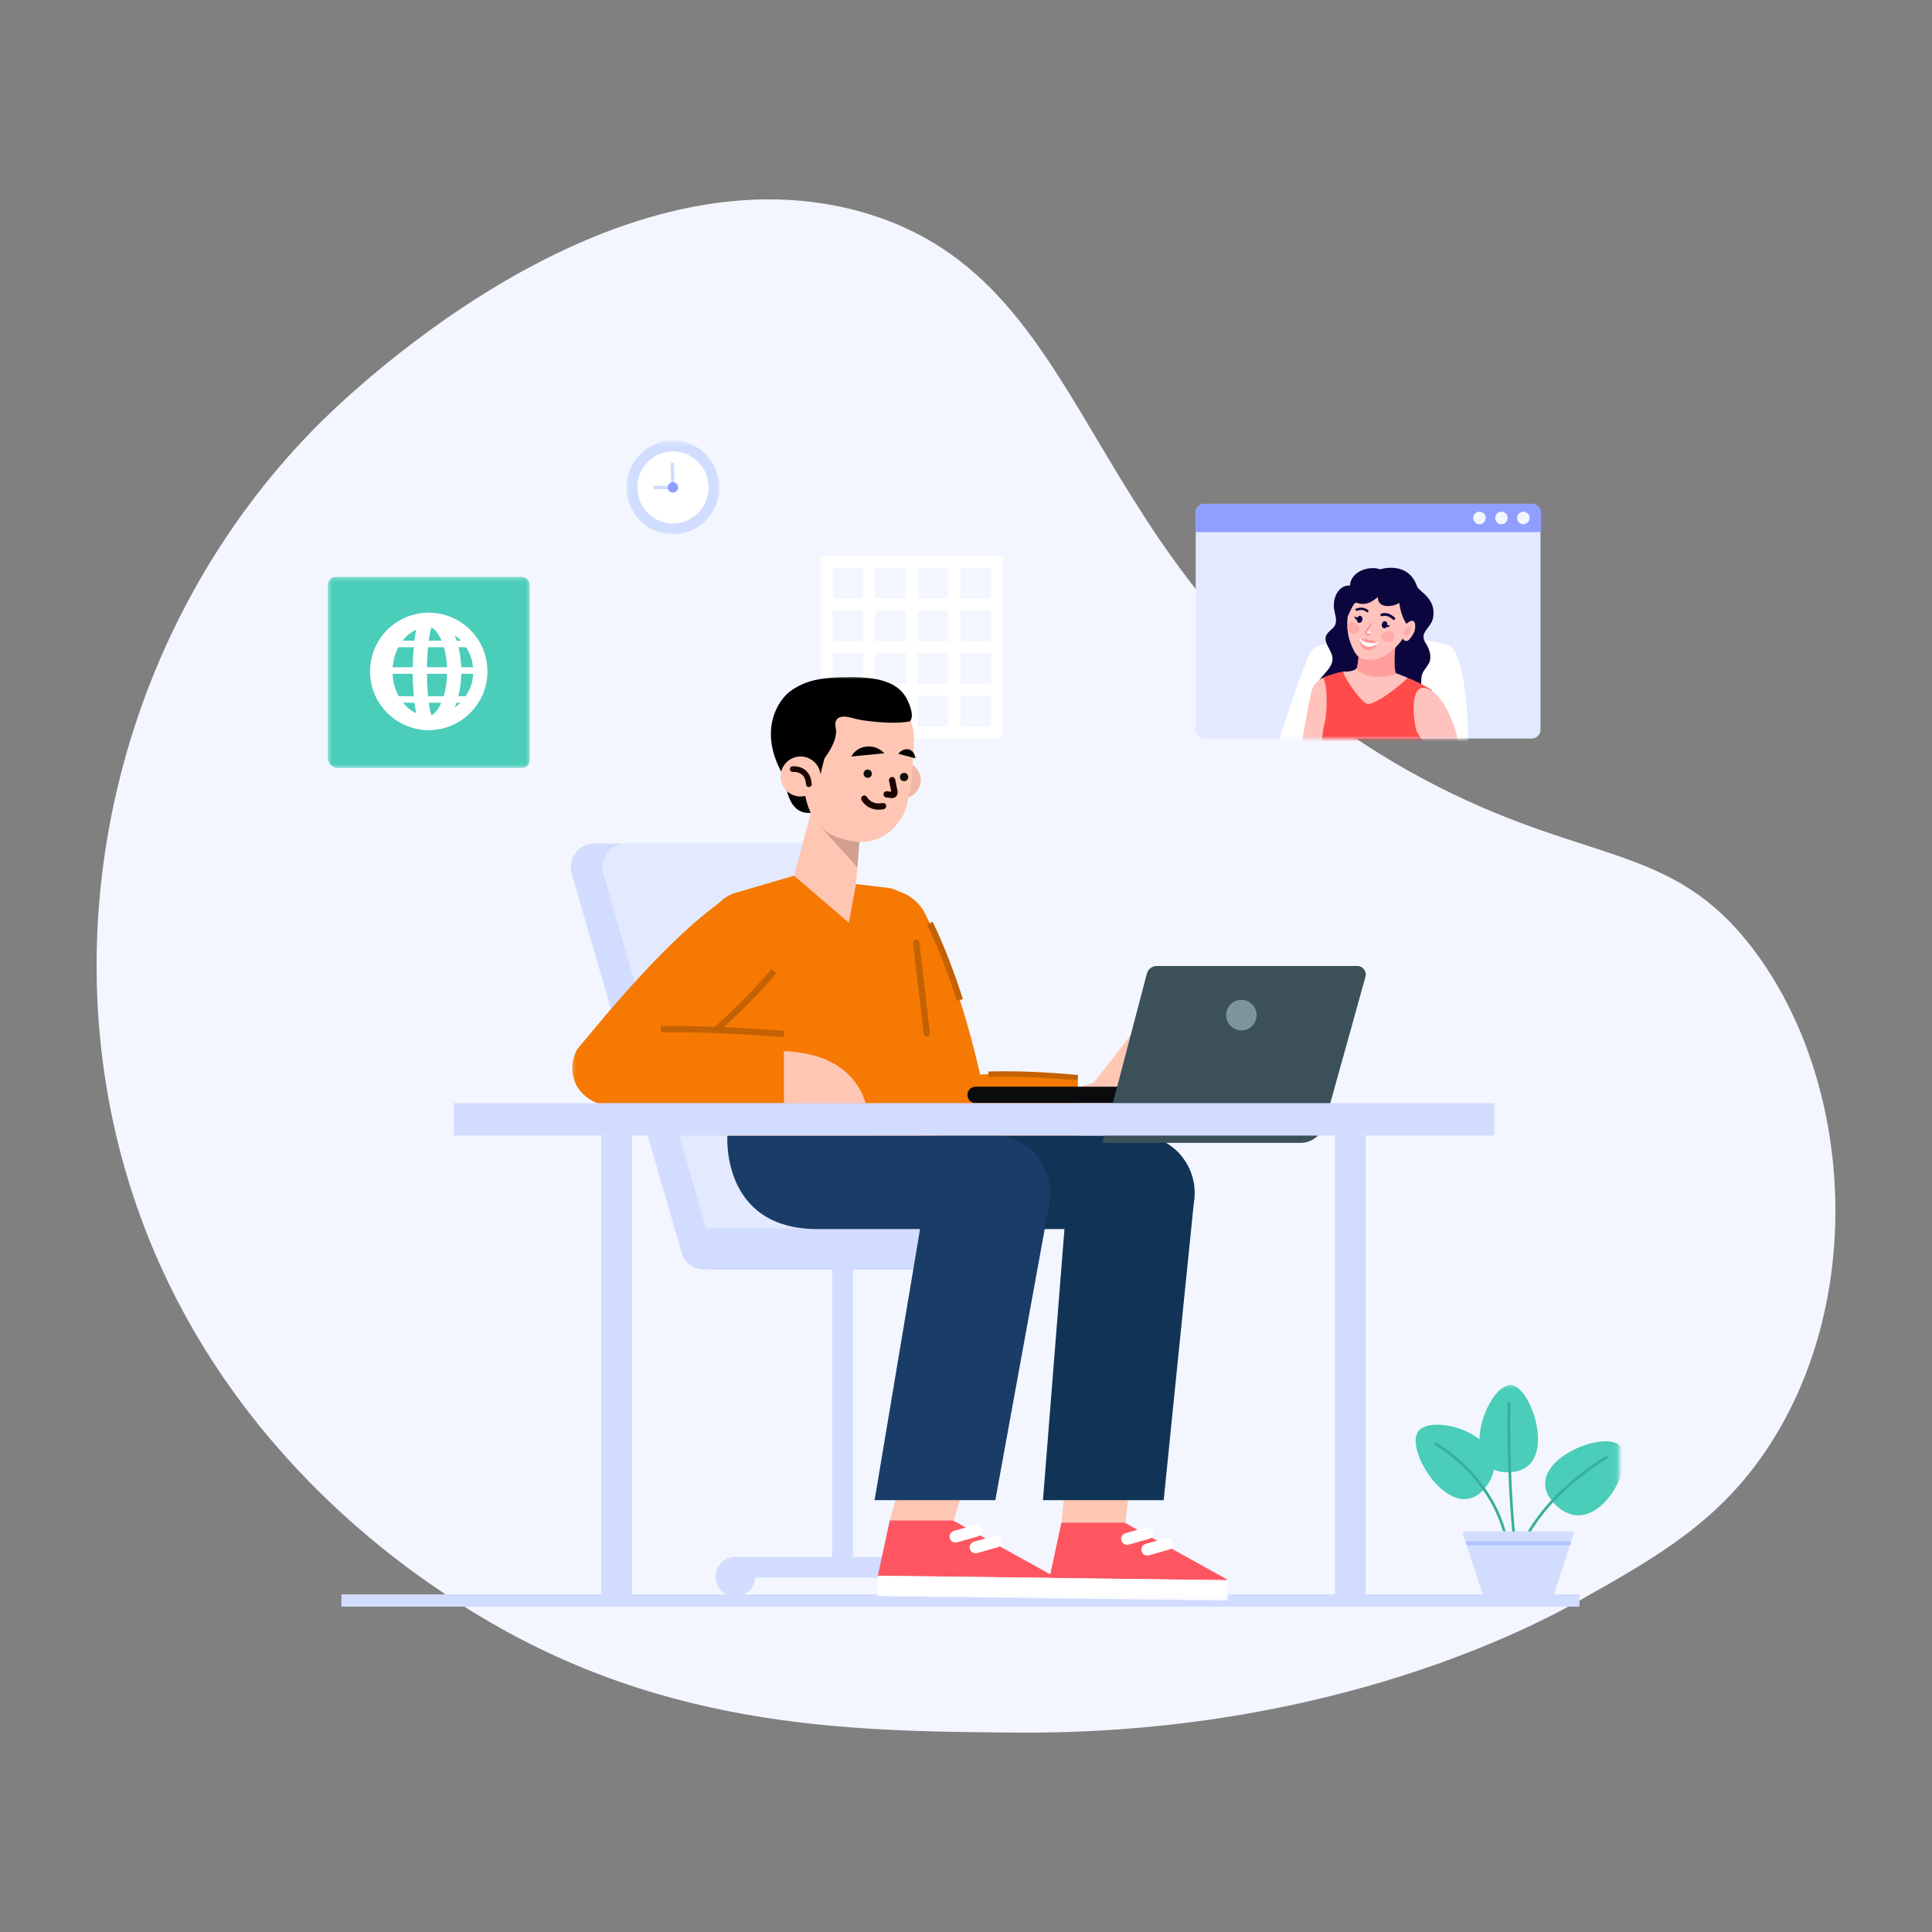<svg width="340" height="340" viewBox="0 0 340 340" fill="none" xmlns="http://www.w3.org/2000/svg">
<rect x="0" y="0" width="340" height="340" fill="#808080" stroke="none"/>
<g clip-path="url(#clip0_726_1035)">
<mask id="mask0_726_1035" style="mask-type:luminance" maskUnits="userSpaceOnUse" x="0" y="0" width="340" height="340">
<path d="M340 0H0V340H340V0Z" fill="white"/>
</mask>
<g mask="url(#mask0_726_1035)">
<path d="M55.176 75.555C59.508 71.123 106.163 24.589 151.496 37.264C195.597 49.594 188.466 103.982 250.58 137.137C279.301 152.468 294.096 147.923 308.609 167.138C325.968 190.123 328.503 228.008 311.372 254.379C302.811 267.558 291.972 273.807 277.962 281.664C270.534 285.83 234.413 305.355 178.735 304.908C149.057 304.669 114.813 304.394 80.046 281.664C69.885 275.021 35.194 251.583 22.017 205.824C9.03 160.724 21.666 109.845 55.176 75.555Z" fill="#F3F6FF"/>
<g opacity="1">
<path d="M60.081 281.666H277.962" stroke="#D2DCFF" stroke-width="2.16" stroke-miterlimit="10"/>
</g>
<path d="M175.469 98.892H167.969H160.468H152.968H145.468" stroke="white" stroke-width="2.16" stroke-linecap="round" stroke-linejoin="round"/>
<path d="M175.469 106.392H167.969H160.468H152.968H145.468" stroke="white" stroke-width="2.16" stroke-linecap="round" stroke-linejoin="round"/>
<path d="M175.469 113.892H167.969H160.468H152.968H145.468" stroke="white" stroke-width="2.16" stroke-linecap="round" stroke-linejoin="round"/>
<path d="M145.468 121.393H152.968H160.468H167.969H175.469" stroke="white" stroke-width="2.16" stroke-linecap="round" stroke-linejoin="round"/>
<path d="M175.469 128.893H167.969H160.468H152.968H145.468" stroke="white" stroke-width="2.16" stroke-linecap="round" stroke-linejoin="round"/>
<path d="M145.468 98.892V106.392V113.892V121.392V128.893" stroke="white" stroke-width="2.16" stroke-linecap="round" stroke-linejoin="round"/>
<path d="M152.969 98.892V106.392V113.892V121.392V128.893" stroke="white" stroke-width="2.16" stroke-linecap="round" stroke-linejoin="round"/>
<path d="M160.469 98.892V106.392V113.892V121.392V128.893" stroke="white" stroke-width="2.16" stroke-linecap="round" stroke-linejoin="round"/>
<path d="M167.969 98.892V106.392V113.892V121.392V128.893" stroke="white" stroke-width="2.16" stroke-linecap="round" stroke-linejoin="round"/>
<path d="M175.469 98.892V106.392V113.892V121.392V128.893" stroke="white" stroke-width="2.16" stroke-linecap="round" stroke-linejoin="round"/>
<mask id="mask1_726_1035" style="mask-type:luminance" maskUnits="userSpaceOnUse" x="110" y="77" width="17" height="18">
<path d="M110.16 77.519H126.82V94.18H110.16V77.519Z" fill="white"/>
</mask>
<g mask="url(#mask1_726_1035)">
<path d="M118.426 77.526C122.928 77.526 126.583 81.225 126.583 85.779C126.583 90.334 122.928 94.032 118.426 94.032C113.924 94.032 110.268 90.334 110.268 85.779C110.268 81.225 113.924 77.526 118.426 77.526Z" fill="#D0DDFF"/>
<path d="M118.426 79.436C121.886 79.436 124.696 82.278 124.696 85.779C124.696 89.281 121.886 92.123 118.426 92.123C114.965 92.123 112.155 89.281 112.155 85.779C112.155 82.278 114.965 79.436 118.426 79.436Z" fill="white"/>
<path d="M118.173 81.466L118.452 81.459C118.543 81.457 118.619 81.529 118.621 81.62L118.722 85.595C118.725 85.686 118.652 85.762 118.561 85.764L118.283 85.772C118.192 85.774 118.116 85.702 118.113 85.611L118.012 81.636C118.01 81.545 118.082 81.469 118.173 81.466Z" fill="#D0DDFF"/>
<path d="M114.965 85.93L114.963 85.651C114.962 85.56 115.036 85.486 115.127 85.485L118.255 85.465C118.346 85.464 118.421 85.538 118.421 85.629L118.423 85.908C118.424 85.999 118.35 86.074 118.259 86.074L115.131 86.094C115.04 86.095 114.965 86.021 114.965 85.93Z" fill="#D0DDFF"/>
<path d="M119.336 85.78C119.33 86.284 118.916 86.689 118.411 86.683C117.906 86.677 117.502 86.263 117.508 85.758C117.514 85.256 117.924 84.853 118.426 84.855C118.931 84.856 119.338 85.268 119.336 85.772C119.336 85.775 119.336 85.777 119.336 85.78Z" fill="#909EFF"/>
</g>
<mask id="mask2_726_1035" style="mask-type:luminance" maskUnits="userSpaceOnUse" x="247" y="243" width="38" height="39">
<path d="M247.52 243.439H284.92V281.859H247.52V243.439Z" fill="white"/>
</mask>
<g mask="url(#mask2_726_1035)">
<path d="M261.847 261.172C266.869 253.589 253.475 248.679 249.9 251.552C246.325 254.425 256.041 269.937 261.847 261.172Z" fill="#4ACDB9"/>
<path d="M264.632 268.348C263.681 265.502 262.163 262.797 260.12 260.307C256.647 256.072 252.798 253.896 252.759 253.875C252.645 253.811 252.5 253.852 252.436 253.966C252.372 254.081 252.413 254.226 252.528 254.29C252.566 254.311 256.347 256.451 259.764 260.622C261.766 263.066 263.253 265.72 264.185 268.51C264.29 268.826 264.386 269.145 264.478 269.465L264.985 269.508C264.877 269.119 264.761 268.732 264.632 268.348Z" fill="#38AF9B"/>
<path d="M266.037 259.068C274.561 258.333 269.389 243.419 265.745 243.733C261.176 244.127 256.188 259.916 266.037 259.068Z" fill="#4ACDB9"/>
<path d="M265.803 246.878C265.807 246.747 265.704 246.637 265.573 246.633C265.441 246.628 265.332 246.732 265.327 246.863C265.323 246.994 265.008 257.314 266.126 269.575L266.6 269.535C265.484 257.305 265.799 247.009 265.803 246.878Z" fill="#38AF9B"/>
<path d="M273.885 264.945C280.491 271.197 287.631 258.847 285.416 254.832C283.201 250.816 266.249 257.719 273.885 264.945Z" fill="#4ACDB9"/>
<path d="M282.919 256.369C282.854 256.254 282.709 256.214 282.595 256.279C282.559 256.299 278.965 258.345 275.161 261.868C273.089 263.786 270.703 266.388 268.863 269.508L269.393 269.548C271.186 266.568 273.479 264.074 275.476 262.224C279.24 258.737 282.793 256.713 282.829 256.693C282.943 256.628 282.983 256.483 282.919 256.369Z" fill="#38AF9B"/>
<path d="M266.599 269.509H266.123H264.985H264.476H257.84C257.585 269.509 257.403 269.758 257.483 270L257.902 271.286L258.114 271.936L261.147 281.241C261.229 281.494 261.465 281.664 261.73 281.664H272.662C272.927 281.664 273.163 281.494 273.245 281.241L276.279 271.936L276.49 271.286L276.91 270C276.989 269.758 276.808 269.509 276.553 269.509H269.395H268.863H266.599Z" fill="#D2DCFF"/>
<path d="M276.49 271.285L276.279 271.936H258.114L257.902 271.285H276.49Z" fill="#AEC3FF"/>
</g>
<mask id="mask3_726_1035" style="mask-type:luminance" maskUnits="userSpaceOnUse" x="57" y="101" width="37" height="35">
<path d="M57.46 101.319H93.5V135.319H57.46V101.319Z" fill="white"/>
</mask>
<g mask="url(#mask3_726_1035)">
<path d="M91.834 135.156H59.509C58.504 135.156 57.69 134.342 57.69 133.337V102.92C57.69 102.158 58.307 101.541 59.069 101.541H91.834C92.596 101.541 93.213 102.158 93.213 102.92V133.777C93.213 134.539 92.596 135.156 91.834 135.156Z" fill="#4ACDB9"/>
<path d="M75.451 109.076C80.463 109.076 84.532 113.145 84.532 118.157C84.532 123.169 80.463 127.239 75.451 127.239C70.439 127.239 66.37 123.169 66.37 118.157C66.37 113.145 70.439 109.076 75.451 109.076Z" stroke="white" stroke-width="2.5" stroke-miterlimit="10"/>
<path d="M75.451 109.076C77.926 109.076 79.936 113.146 79.936 118.158C79.936 123.169 77.926 127.239 75.451 127.239" stroke="white" stroke-width="2.5" stroke-miterlimit="10"/>
<path d="M75.451 109.076C74.584 109.076 73.88 113.146 73.88 118.158C73.88 123.169 74.584 127.239 75.451 127.239" stroke="white" stroke-width="2.5" stroke-miterlimit="10"/>
<path d="M75.451 109.076C71.242 109.076 67.828 113.146 67.828 118.158C67.828 123.169 71.242 127.239 75.451 127.239" stroke="white" stroke-width="2.5" stroke-miterlimit="10"/>
<path d="M83.725 112.751H67.405V113.899H83.725V112.751Z" fill="white"/>
<path d="M84.867 117.426H66.263V118.574H84.867V117.426Z" fill="white"/>
<path d="M83.235 122.526H67.894V123.674H83.235V122.526Z" fill="white"/>
</g>
<path d="M123.897 223.4H164.325C167.083 223.4 169.066 220.701 168.285 218.01L148.978 151.46C148.46 149.674 146.849 148.448 145.019 148.448H104.591C101.833 148.448 99.851 151.147 100.631 153.838L119.938 220.388C120.456 222.174 122.067 223.4 123.897 223.4Z" fill="#D2DCFF"/>
<path d="M129.46 223.4H164.675C167.432 223.4 169.414 220.701 168.634 218.01L149.327 151.46C148.809 149.674 147.198 148.448 145.368 148.448H110.154C107.396 148.448 105.414 151.147 106.194 153.838L125.501 220.388C126.019 222.174 127.631 223.4 129.46 223.4Z" fill="#E3EAFF"/>
<path d="M167.344 273.992V277.632H129.411V273.992H167.344Z" fill="#D2DCFF"/>
<path d="M163.923 276.901C163.61 278.791 164.887 280.577 166.777 280.89C168.667 281.204 170.452 279.926 170.766 278.036C171.079 276.146 169.802 274.361 167.912 274.047C166.022 273.734 164.237 275.012 163.923 276.901Z" fill="#D2DCFF"/>
<path d="M150.095 222.837V275.482H146.456V222.837H150.095Z" fill="#D2DCFF"/>
<path d="M125.99 276.901C125.676 278.791 126.954 280.577 128.844 280.89C130.734 281.204 132.519 279.926 132.833 278.036C133.146 276.146 131.869 274.361 129.979 274.047C128.089 273.734 126.303 275.012 125.99 276.901Z" fill="#D2DCFF"/>
<path d="M125.035 223.4H167.825C169.821 223.4 171.439 221.782 171.439 219.786C171.439 217.791 169.821 216.173 167.825 216.173H125.035C123.039 216.173 121.421 217.791 121.421 219.786C121.421 221.782 123.039 223.4 125.035 223.4Z" fill="#D2DCFF"/>
<mask id="mask4_726_1035" style="mask-type:luminance" maskUnits="userSpaceOnUse" x="100" y="119" width="117" height="163">
<path d="M100.3 119H216.24V281.86H100.3V119Z" fill="white"/>
</mask>
<g mask="url(#mask4_726_1035)">
<path d="M191.95 190.947C191.95 190.947 192.553 198.696 194.661 199.353C198.345 200.501 207.074 197.627 207.074 197.627C207.074 197.627 203.972 184.464 203.883 184.667C203.795 184.87 191.95 190.947 191.95 190.947Z" fill="#FFC7B3"/>
<path d="M191.95 190.947C192.583 190.666 197.215 184.384 198.999 182.098C199.429 181.547 200.29 181.52 200.807 182.042C201.144 182.382 201.511 183.032 201.148 183.699L198.417 189.36L191.95 190.947Z" fill="#FFC7B3"/>
<path d="M198.673 186.707L208.886 182.466C209.557 182.171 210.373 182.495 210.664 183.171C210.915 183.757 210.682 184.411 210.12 184.7L202.891 188.416L198.673 186.707Z" fill="#FFC7B3"/>
<path d="M204.409 188.071L212.485 186.207C213.184 186.032 213.921 186.456 214.11 187.141C214.274 187.735 213.968 188.335 213.389 188.557L204.74 191.727L204.409 188.071Z" fill="#FFC7B3"/>
<path d="M204.289 191.984L212.691 190.847C213.469 190.738 214.218 191.265 214.356 192.017C214.486 192.724 214.029 193.383 213.308 193.528L205.683 195.058L204.289 191.984Z" fill="#FFC7B3"/>
<path d="M207.073 197.626L212.58 197.464C213.171 197.36 213.556 196.831 213.46 196.254C213.369 195.701 212.866 195.281 212.287 195.273L205.683 195.058L207.073 197.626Z" fill="#FFC7B3"/>
<path d="M199.792 186.296C199.792 186.296 201.532 189.846 198.228 192.493" stroke="#CC9F8F" stroke-width="1.03" stroke-linecap="round" stroke-linejoin="round"/>
<path d="M192.374 190.588L188.384 191.749C188.384 191.749 184.303 193.591 185.684 197.314C187.19 201.369 191.108 199.665 191.108 199.665L195.606 198.586C195.606 198.586 199.227 196.972 198.096 193.404C196.685 188.954 192.374 190.588 192.374 190.588Z" fill="#FFC7B3"/>
<path d="M169.484 201.977C166.216 203.148 162.611 201.446 161.44 198.178C160.269 194.91 161.971 191.306 165.239 190.134C168.507 188.963 172.111 190.665 173.283 193.933C174.454 197.201 172.752 200.805 169.484 201.977Z" fill="#F57902"/>
<path d="M158.414 171.091C154.528 172.484 150.241 170.459 148.849 166.573C147.456 162.687 149.48 158.401 153.366 157.008C157.252 155.615 161.539 157.64 162.931 161.526C164.324 165.412 162.3 169.698 158.414 171.091Z" fill="#F57902"/>
<path d="M148.364 164.217C150.305 176.728 159.67 194.706 161.926 199.442C162.303 200.232 165.384 203.784 170.089 201.7C174.794 199.616 173.583 194.418 173.583 194.418C173.583 194.418 170.16 174.817 162.623 160.452C161.897 159.067 159.16 155.779 154.133 156.742C149.472 157.635 148.162 162.92 148.364 164.217Z" fill="#F57902"/>
<path d="M168.924 175.983C167.504 171.542 165.746 166.82 163.632 162.454" stroke="#C46102" stroke-width="1.1"/>
<path d="M173.65 195.94C173.714 199.411 170.947 202.281 167.477 202.344C164.006 202.408 161.136 199.641 161.072 196.171C161.009 192.7 163.775 189.83 167.246 189.767C170.717 189.703 173.587 192.469 173.65 195.94Z" fill="#F57902"/>
<path d="M167.158 189.592C166.049 189.758 162.714 191.104 162.803 196.293C162.878 200.67 166.024 202.561 167.472 202.508C175.821 202.203 189.872 201.807 189.872 201.807L189.664 189.653C189.664 189.653 176.352 188.211 167.158 189.592Z" fill="#F57902"/>
<path d="M189.664 189.654C189.664 189.654 181.776 188.798 173.95 189.035Z" fill="#F57902"/>
<path d="M189.664 189.654C189.664 189.654 181.776 188.798 173.95 189.035" stroke="#C46102" stroke-width="0.937"/>
<path d="M186.794 267.937H197.874L216.197 278.089L184.691 277.7L186.794 267.937Z" fill="#FE5661"/>
<path d="M184.582 281.276L184.691 277.7L216.197 278.089L216.088 281.665L184.582 281.276Z" fill="white"/>
<path d="M205.531 271.676L201.902 272.703" stroke="white" stroke-width="2.087" stroke-linecap="round" stroke-linejoin="round"/>
<path d="M201.983 269.79L198.354 270.818" stroke="white" stroke-width="2.087" stroke-linecap="round" stroke-linejoin="round"/>
<path d="M199.67 252.707H188.377L186.794 267.937H198.087L199.67 252.707Z" fill="#FFC7B3"/>
<path d="M153.422 199.845C153.422 199.845 152.239 216.297 169.255 216.297C186.272 216.297 187.326 216.297 187.326 216.297L183.543 264.003H204.789L210.074 211.871C211.213 205.624 206.587 199.845 200.45 199.845H153.422Z" fill="#113456"/>
<path d="M156.585 267.544H167.664L185.988 277.696L154.482 277.307L156.585 267.544Z" fill="#FE5661"/>
<path d="M154.372 280.883L154.482 277.307L185.987 277.696L185.878 281.272L154.372 280.883Z" fill="white"/>
<path d="M175.322 271.283L171.692 272.311" stroke="white" stroke-width="2.087" stroke-linecap="round" stroke-linejoin="round"/>
<path d="M171.774 269.396L168.144 270.424" stroke="white" stroke-width="2.087" stroke-linecap="round" stroke-linejoin="round"/>
<path d="M172.241 252.314H160.948L156.584 267.544H167.878L172.241 252.314Z" fill="#FFC7B3"/>
<path d="M128.008 199.845C128.008 199.845 126.825 216.297 143.842 216.297C160.858 216.297 161.912 216.297 161.912 216.297L153.914 264.003H175.16L184.661 211.871C185.799 205.624 181.174 199.845 175.037 199.845H128.008Z" fill="#1A3D68"/>
<path d="M139.732 154.107L129.791 157.025C126.913 157.731 124.853 160.262 124.744 163.224L128.009 199.844H165.136L160.816 161.707C160.336 158.811 159.092 156.582 156.177 156.237L150.644 155.582L139.732 154.107Z" fill="#F57902"/>
<path d="M163.1 181.873L161.237 165.917" stroke="#C46102" stroke-width="1.104" stroke-linecap="round" stroke-linejoin="round"/>
<path d="M136.553 184.968C141.634 184.896 149.804 186.103 152.354 194.144H137.275C137.275 194.144 132.77 194.48 131.865 190.852C130.961 187.224 134.076 185.003 136.553 184.968Z" fill="#FFC7B3"/>
<path d="M102.521 192.382C100.116 189.878 100.197 185.893 102.701 183.489C105.204 181.084 109.19 181.165 111.594 183.668C113.999 186.172 113.918 190.157 111.414 192.562C108.911 194.967 104.925 194.886 102.521 192.382Z" fill="#F57902"/>
<path d="M126.185 169.656C123.326 166.678 123.421 161.939 126.399 159.08C129.376 156.22 134.115 156.316 136.975 159.293C139.834 162.271 139.739 167.01 136.761 169.87C133.784 172.729 129.045 172.633 126.185 169.656Z" fill="#F57902"/>
<path d="M128.35 157.675C117.725 164.56 105.145 180.455 101.745 184.45C101.178 185.116 99.195 189.38 103.02 192.822C106.845 196.265 111.095 193.035 111.095 193.035C111.095 193.035 127.585 181.9 137.615 169.15C138.582 167.921 140.463 164.079 137.53 159.885C134.81 155.996 129.452 156.961 128.35 157.675Z" fill="#F57902"/>
<path d="M126.015 181.248C129.488 178.137 133.079 174.603 136.199 170.89" stroke="#C46102" stroke-width="1.1"/>
<path d="M113.348 188.016C113.353 191.487 110.539 194.31 107.067 194.315C103.596 194.321 100.773 191.507 100.768 188.035C100.762 184.564 103.576 181.741 107.048 181.735C110.519 181.73 113.342 184.544 113.348 188.016Z" fill="#F57902"/>
<path d="M106.93 181.559C105.398 181.708 100.768 183 100.768 188.189C100.768 192.567 105.061 194.509 107.058 194.479C118.575 194.309 137.955 194.139 137.955 194.139V181.984C137.955 181.984 119.638 180.327 106.93 181.559Z" fill="#F57902"/>
<path d="M137.955 181.984C137.955 181.984 127.101 181.002 116.306 181.112Z" fill="#F57902"/>
<path d="M137.955 181.984C137.955 181.984 127.101 181.002 116.306 181.112" stroke="#C46102" stroke-width="1.1"/>
<path d="M151.427 146.061L150.644 155.583L149.383 162.387L139.732 154.108L144.095 137.804L151.427 146.061Z" fill="#FFC7B3"/>
<g opacity="0.2">
<path d="M150.886 152.647L144.169 145.232L151.427 146.061L150.886 152.647Z" fill="#1D0300"/>
</g>
<path d="M138.271 137.804C138.271 137.804 138.646 144.181 143.497 142.894L144.782 141.401L138.271 137.804Z" fill="black"/>
<path d="M155.638 137.645C155.835 139.407 157.422 140.675 159.184 140.479C160.946 140.282 162.215 138.695 162.018 136.933C161.822 135.171 160.234 133.903 158.472 134.099C156.711 134.296 155.442 135.883 155.638 137.645Z" fill="#F2B7A5"/>
<path d="M154.925 122.405C158.499 123.047 160.938 126.4 160.842 130.029C160.731 134.209 160.324 141.003 158.865 143.575C156.693 147.403 152.817 149.376 147.546 147.382C147.546 147.382 141.267 145.969 141.452 136.581C141.653 126.422 148.928 121.327 154.925 122.405Z" fill="#FFC7B3"/>
<path d="M144.386 136.26L145.559 131.574C145.559 131.574 146.451 122.404 149.466 122.263C149.466 122.263 150.757 120.632 145.782 121.419C140.807 122.205 136.174 125.05 140.142 134.451L144.386 136.26Z" fill="black"/>
<path d="M158.378 136.852C158.437 137.253 158.809 137.531 159.211 137.473C159.612 137.414 159.89 137.041 159.831 136.64C159.773 136.238 159.4 135.961 158.999 136.02C158.597 136.078 158.32 136.451 158.378 136.852Z" fill="#101010"/>
<path d="M151.977 136.265C152.036 136.667 152.409 136.944 152.81 136.886C153.211 136.827 153.489 136.454 153.43 136.053C153.372 135.652 152.999 135.374 152.598 135.433C152.197 135.491 151.919 135.864 151.977 136.265Z" fill="#101010"/>
<path d="M156.998 137.289L157.425 139.379C157.476 139.631 157.304 139.874 157.05 139.91L156.031 139.79" stroke="#1D0300" stroke-width="1.104" stroke-linecap="round" stroke-linejoin="round"/>
<path d="M155.618 132.572L149.823 133.13C149.823 133.13 150.523 131.565 152.534 131.381C154.544 131.197 155.618 132.572 155.618 132.572Z" fill="black"/>
<path d="M158.071 132.648L161.097 133.453C161.097 133.453 161.002 132.164 159.95 131.892C158.899 131.621 158.071 132.648 158.071 132.648Z" fill="black"/>
<path d="M152.094 140.546C152.094 140.546 153.036 142.337 155.404 141.86" stroke="#1D0300" stroke-width="1.104" stroke-linecap="round" stroke-linejoin="round"/>
<path d="M143.861 134.946C143.861 134.946 147.666 130.947 147.078 128.144C146.596 125.853 148.568 125.981 149.633 126.269C150.487 126.5 151.346 126.7 152.223 126.817C154.323 127.097 157.771 127.422 160.124 126.948C160.124 126.948 161.109 126.24 159.748 123.32C158.387 120.401 155.462 119.161 149.617 119.161C144.782 119.161 141.855 119.641 139.088 121.636C137.12 123.055 133.129 128.516 137.955 136.65L143.861 134.946Z" fill="black"/>
<path d="M137.388 137.041C137.604 138.973 139.345 140.365 141.277 140.149C143.21 139.934 144.601 138.192 144.386 136.26C144.17 134.328 142.429 132.936 140.497 133.152C138.565 133.367 137.173 135.109 137.388 137.041Z" fill="#FFC7B3"/>
<path d="M139.513 135.35C139.513 135.35 142.186 135.091 142.344 138.009" stroke="#1D0300" stroke-width="0.998" stroke-linecap="round" stroke-linejoin="round"/>
</g>
<path d="M171.697 194.13H197.293V191.242H171.697C170.9 191.242 170.253 191.889 170.253 192.686C170.253 193.483 170.9 194.13 171.697 194.13Z" fill="#090B0C"/>
<path d="M194 201.125H228.858C230.812 201.125 232.526 199.823 233.05 197.941L240.298 171.901C240.564 170.946 239.846 170 238.854 170H203.561C202.749 170 202.038 170.547 201.832 171.333L194 201.125Z" fill="#3B5058"/>
<path d="M215.776 178.645C215.776 180.13 216.979 181.333 218.464 181.333C219.948 181.333 221.152 180.13 221.152 178.645C221.152 177.161 219.948 175.957 218.464 175.957C216.979 175.957 215.776 177.161 215.776 178.645Z" fill="#7C949B"/>
<path d="M263.004 194.13V199.844H79.856V194.13H263.004Z" fill="#D2DCFF"/>
<path d="M108.514 199.844V281.271" stroke="#D2DCFF" stroke-width="5.399" stroke-miterlimit="10"/>
<path d="M237.634 199.844V281.271" stroke="#D2DCFF" stroke-width="5.399" stroke-miterlimit="10"/>
<path d="M269.54 129.972H211.987C211.122 129.972 210.421 129.271 210.421 128.407V90.228C210.421 89.364 211.122 88.663 211.987 88.663H269.54C270.404 88.663 271.105 89.364 271.105 90.228V128.407C271.105 129.271 270.404 129.972 269.54 129.972Z" fill="#E3EAFF"/>
<path d="M271.207 93.647H210.421V90.228C210.421 89.364 211.122 88.663 211.987 88.663H269.642C270.506 88.663 271.207 89.364 271.207 90.228V93.647Z" fill="#909EFF"/>
<path d="M268.082 90.051C268.691 90.051 269.185 90.545 269.185 91.155C269.185 91.764 268.691 92.258 268.082 92.258C267.472 92.258 266.978 91.764 266.978 91.155C266.978 90.545 267.472 90.051 268.082 90.051Z" fill="#F3F6FF"/>
<path d="M264.225 90.051C264.834 90.051 265.328 90.545 265.328 91.155C265.328 91.764 264.834 92.258 264.225 92.258C263.615 92.258 263.121 91.764 263.121 91.155C263.121 90.545 263.615 90.051 264.225 90.051Z" fill="#F3F6FF"/>
<path d="M260.368 90.051C260.977 90.051 261.472 90.545 261.472 91.155C261.472 91.764 260.977 92.258 260.368 92.258C259.759 92.258 259.264 91.764 259.264 91.155C259.264 90.545 259.759 90.051 260.368 90.051Z" fill="#F3F6FF"/>
<mask id="mask5_726_1035" style="mask-type:alpha" maskUnits="userSpaceOnUse" x="210" y="88" width="62" height="42">
<path d="M269.54 129.972H211.987C211.122 129.972 210.421 129.271 210.421 128.407V90.228C210.421 89.364 211.122 88.663 211.987 88.663H269.54C270.404 88.663 271.105 89.364 271.105 90.228V128.407C271.105 129.271 270.404 129.972 269.54 129.972Z" fill="#FF0000"/>
</mask>
<g mask="url(#mask5_726_1035)">
<mask id="mask6_726_1035" style="mask-type:luminance" maskUnits="userSpaceOnUse" x="203" y="85" width="71" height="69">
<path d="M203.601 85.118H273.723V153.049H203.601V85.118Z" fill="white"/>
</mask>
<g mask="url(#mask6_726_1035)">
<path d="M230.871 114.404C233.673 111.566 253.207 111.879 255.458 113.922C258.139 116.355 259.115 131.478 257.644 136.997C249.336 138.26 223.882 138.834 223.3 136.758C223.068 135.932 229.711 115.578 230.871 114.404Z" fill="white"/>
<path d="M252.217 108.629C251.892 110.624 249.625 111.178 250.904 113.199C251.499 114.138 251.933 115.321 251.607 116.385C251.36 117.189 250.623 117.757 250.317 118.541C249.832 119.785 250.487 121.405 249.605 122.408C249.075 123.01 248.193 123.122 247.394 123.193C244.013 123.494 240.632 123.796 237.251 124.097C236.067 124.203 234.842 124.304 233.716 123.921C232.59 123.539 231.584 122.535 231.593 121.346C231.607 119.187 234.698 117.907 234.5 115.757C234.372 114.378 232.861 113.159 233.374 111.872C233.673 111.122 234.56 110.758 234.928 110.039C235.415 109.086 234.828 107.961 234.743 106.895C234.593 105.004 235.673 102.909 237.565 103.054C237.807 100.168 241.52 99.582 242.858 100.192C242.858 100.192 247.764 98.574 249.378 103.19C249.71 104.141 252.769 105.247 252.217 108.629Z" fill="#0C063F"/>
<path d="M233.161 126.217C231.211 125.513 230.199 123.358 230.903 121.408C231.607 119.458 233.761 118.446 235.711 119.15C237.662 119.854 238.673 122.009 237.97 123.959C237.266 125.909 235.111 126.921 233.161 126.217Z" fill="#FFC2BC"/>
<path d="M230.949 121.326C229.506 126.156 229.794 130.482 227.235 135.913C226.775 136.889 227.483 138.374 228.45 138.872C229.721 139.528 230.957 138.307 231.102 138.111C234.282 133.831 236.748 128.716 238.006 123.535C238.409 121.874 237.561 119.762 235.711 119.185C233.715 118.563 231.465 119.599 230.949 121.326Z" fill="#FFC2BD"/>
<path d="M247.705 119.284C248.692 119.589 250.489 120.529 251.901 121.388C252.534 121.773 249.967 132.633 249.252 134.379C246.819 140.317 234.315 137.617 232.634 133.651C232.564 133.487 232.371 129.844 233.2 126.862C233.344 126.344 233.897 121.275 232.845 119.286C233.158 119.039 235.411 118.315 236.46 118.161C236.46 118.161 240.073 120.235 241.531 120.318C243.378 120.424 247.705 119.284 247.705 119.284Z" fill="#FF4C4A"/>
<path d="M245.822 118.522C246.376 118.715 247.705 119.283 247.705 119.283C247.629 119.587 241.777 124.585 240.398 123.775C238.996 122.952 236.091 118.522 236.46 118.161C236.46 118.161 237.92 118.338 238.698 117.668C239.074 117.344 239.194 112.993 239.423 112.808C239.645 112.629 244.338 112.011 245.724 112.362C245.249 115.468 245.335 118.721 245.822 118.522Z" fill="#FFC2BD"/>
<g opacity="0.5">
<path d="M238.698 117.668C239.074 117.344 239.194 112.993 239.423 112.808C239.645 112.629 244.338 112.011 245.725 112.362C245.249 115.468 245.335 118.721 245.823 118.522C245.909 118.552 241.01 120.296 238.698 117.668Z" fill="#FF7A7A"/>
</g>
<path d="M247.324 111.737C246.302 113.201 245.82 113.952 244.025 115.201C242.559 116.22 239.895 116.613 238.739 115.253C238.232 114.657 237.648 113.223 237.444 112.469C236.78 110.005 237.08 107.261 238.167 105.171C239.345 102.907 242.245 101.848 244.792 102.007C245.783 102.068 246.828 102.378 247.447 103.156C249.242 105.414 248.805 109.613 247.324 111.737Z" fill="#FFC2BD"/>
<path d="M242.49 105.058C241.639 105.754 240.471 106.696 238.779 106.083C237.926 105.774 237.155 109.602 236.428 109.058C234.384 107.532 237.093 103.873 238.1 103.572C238.731 103.383 241.243 100.949 245.136 101.665C250.302 102.615 251.558 108.157 249.834 109.008C249.091 109.374 248.576 111.165 247.988 110.476C246.725 108.996 246.303 106.76 246.266 106.096C245.156 106.831 242.384 107.158 242.49 105.058Z" fill="#0C063F"/>
<path d="M256.61 131.141C256.611 133.601 252.136 132.592 251.803 132.291C251.592 132.101 249.401 128.983 249.314 128.713C248.713 126.851 248.007 120.319 250.932 121.104C254.251 121.994 256.609 128.907 256.61 131.141Z" fill="#FFC2BD"/>
<path d="M247.705 109.609C247.985 109.421 248.922 108.705 249.042 110.013C249.13 110.962 248.763 111.596 248.172 112.343C248.017 112.539 247.842 112.748 247.597 112.798C247.358 112.847 247.107 112.721 246.957 112.529C246.807 112.337 246.589 111.727 246.571 111.484C246.528 110.923 247.426 109.798 247.705 109.609Z" fill="#FFC2BD"/>
<path d="M240.85 111.833C240.921 111.834 240.993 111.825 241.063 111.805C241.104 111.794 241.128 111.751 241.116 111.71C241.105 111.669 241.062 111.645 241.021 111.657C240.798 111.719 240.593 111.64 240.489 111.534C240.441 111.485 240.367 111.382 240.408 111.244C240.441 111.134 240.584 110.956 240.737 110.767C241.024 110.41 241.35 110.005 241.287 109.671C241.279 109.629 241.237 109.602 241.197 109.61C241.155 109.618 241.128 109.658 241.136 109.7C241.185 109.964 240.87 110.356 240.617 110.67C240.448 110.88 240.302 111.061 240.261 111.199C240.214 111.356 240.257 111.517 240.379 111.642C240.498 111.763 240.67 111.831 240.85 111.833Z" fill="#FF7A7A"/>
<path d="M240.831 107.531C240.828 107.476 240.804 107.424 240.763 107.388C240.242 106.92 239.544 106.817 238.686 107.082C238.577 107.116 238.515 107.232 238.549 107.342C238.573 107.417 238.636 107.472 238.714 107.485C238.745 107.49 238.778 107.488 238.809 107.479C239.527 107.257 240.075 107.328 240.485 107.696C240.526 107.733 240.579 107.753 240.635 107.749C240.691 107.747 240.742 107.722 240.779 107.681C240.816 107.64 240.835 107.586 240.831 107.531Z" fill="#0C063F"/>
<path d="M243.101 107.971C243.885 107.733 244.676 107.971 245.452 108.676C245.551 108.766 245.558 108.92 245.469 109.019C245.432 109.06 245.382 109.087 245.327 109.096C245.254 109.107 245.18 109.086 245.126 109.036C244.476 108.446 243.86 108.249 243.243 108.435C243.181 108.455 243.115 108.448 243.058 108.418C243 108.387 242.958 108.336 242.939 108.274C242.92 108.212 242.927 108.146 242.958 108.089C242.988 108.031 243.039 107.99 243.101 107.971Z" fill="#0C063F"/>
<g opacity="0.6">
<path d="M242.415 113.158C242.415 113.158 241.635 112.632 241.348 112.601C241.145 112.579 241.003 112.802 240.843 112.761C240.75 112.737 240.602 112.439 240.422 112.404C240.243 112.369 239.322 112.536 239.322 112.536C239.322 112.536 239.336 114.162 240.594 114.406C241.852 114.65 242.415 113.158 242.415 113.158Z" fill="#FF7A7A"/>
</g>
<path d="M240.632 113.797C241.235 113.904 242.009 113.59 242.573 113.175C242.612 113.146 242.639 113.106 242.621 113.061C242.603 113.017 242.552 112.996 242.507 113.014C241.552 113.406 239.982 113.111 239.397 112.43C239.366 112.393 239.311 112.389 239.275 112.42C239.238 112.452 239.247 112.499 239.265 112.543C239.529 113.183 239.993 113.684 240.632 113.797Z" fill="white"/>
<path d="M239.38 108.372C239.111 108.325 238.843 108.564 238.782 108.906C238.722 109.248 238.892 109.564 239.161 109.612C239.431 109.659 239.699 109.42 239.76 109.078C239.82 108.737 239.65 108.42 239.38 108.372Z" fill="#0C063F"/>
<path d="M243.773 109.324C243.504 109.277 243.235 109.516 243.175 109.858C243.115 110.2 243.285 110.516 243.554 110.564C243.824 110.612 244.092 110.372 244.152 110.031C244.213 109.689 244.043 109.372 243.773 109.324Z" fill="#0C063F"/>
<path d="M244.617 110.101C244.604 110.028 244.239 110.133 243.928 109.897L243.79 110.291C243.79 110.291 244 110.38 244.229 110.341C244.412 110.309 244.627 110.155 244.617 110.101Z" fill="#0C063F"/>
<path d="M238.354 108.47C238.407 108.419 238.641 108.718 239.031 108.71L238.911 109.11C238.911 109.11 238.689 109.059 238.527 108.892C238.397 108.759 238.314 108.508 238.354 108.47Z" fill="#0C063F"/>
<g opacity="0.3">
<path d="M247.252 110.888C247.034 111.333 247.061 111.794 247.312 111.916C247.562 112.038 247.941 111.776 248.158 111.331C248.376 110.886 248.349 110.426 248.099 110.303C247.848 110.181 247.469 110.443 247.252 110.888Z" fill="#FF7A7A"/>
</g>
<g opacity="0.3">
<path d="M243.107 111.865C243.013 112.363 243.439 112.86 244.057 112.976C244.675 113.092 245.251 112.782 245.344 112.284C245.438 111.786 245.244 111.248 244.626 111.133C244.008 111.017 243.2 111.367 243.107 111.865Z" fill="#FF7A7A"/>
</g>
<g opacity="0.3">
<path d="M239.231 110.842C239.102 111.331 238.504 111.598 237.896 111.437C237.289 111.277 236.901 110.75 237.03 110.26C237.159 109.771 237.564 109.367 238.172 109.528C238.78 109.689 239.36 110.352 239.231 110.842Z" fill="#FF7A7A"/>
</g>
<path d="M241.242 111.312C241.225 111.41 241.077 111.466 240.912 111.437C240.748 111.408 240.628 111.305 240.645 111.207C240.663 111.11 240.81 111.054 240.975 111.083C241.14 111.112 241.259 111.215 241.242 111.312Z" fill="white"/>
</g>
</g>
</g>
</g>
<defs>
<clipPath id="clip0_726_1035">
<rect width="340" height="340" fill="white"/>
</clipPath>
</defs>
</svg>
